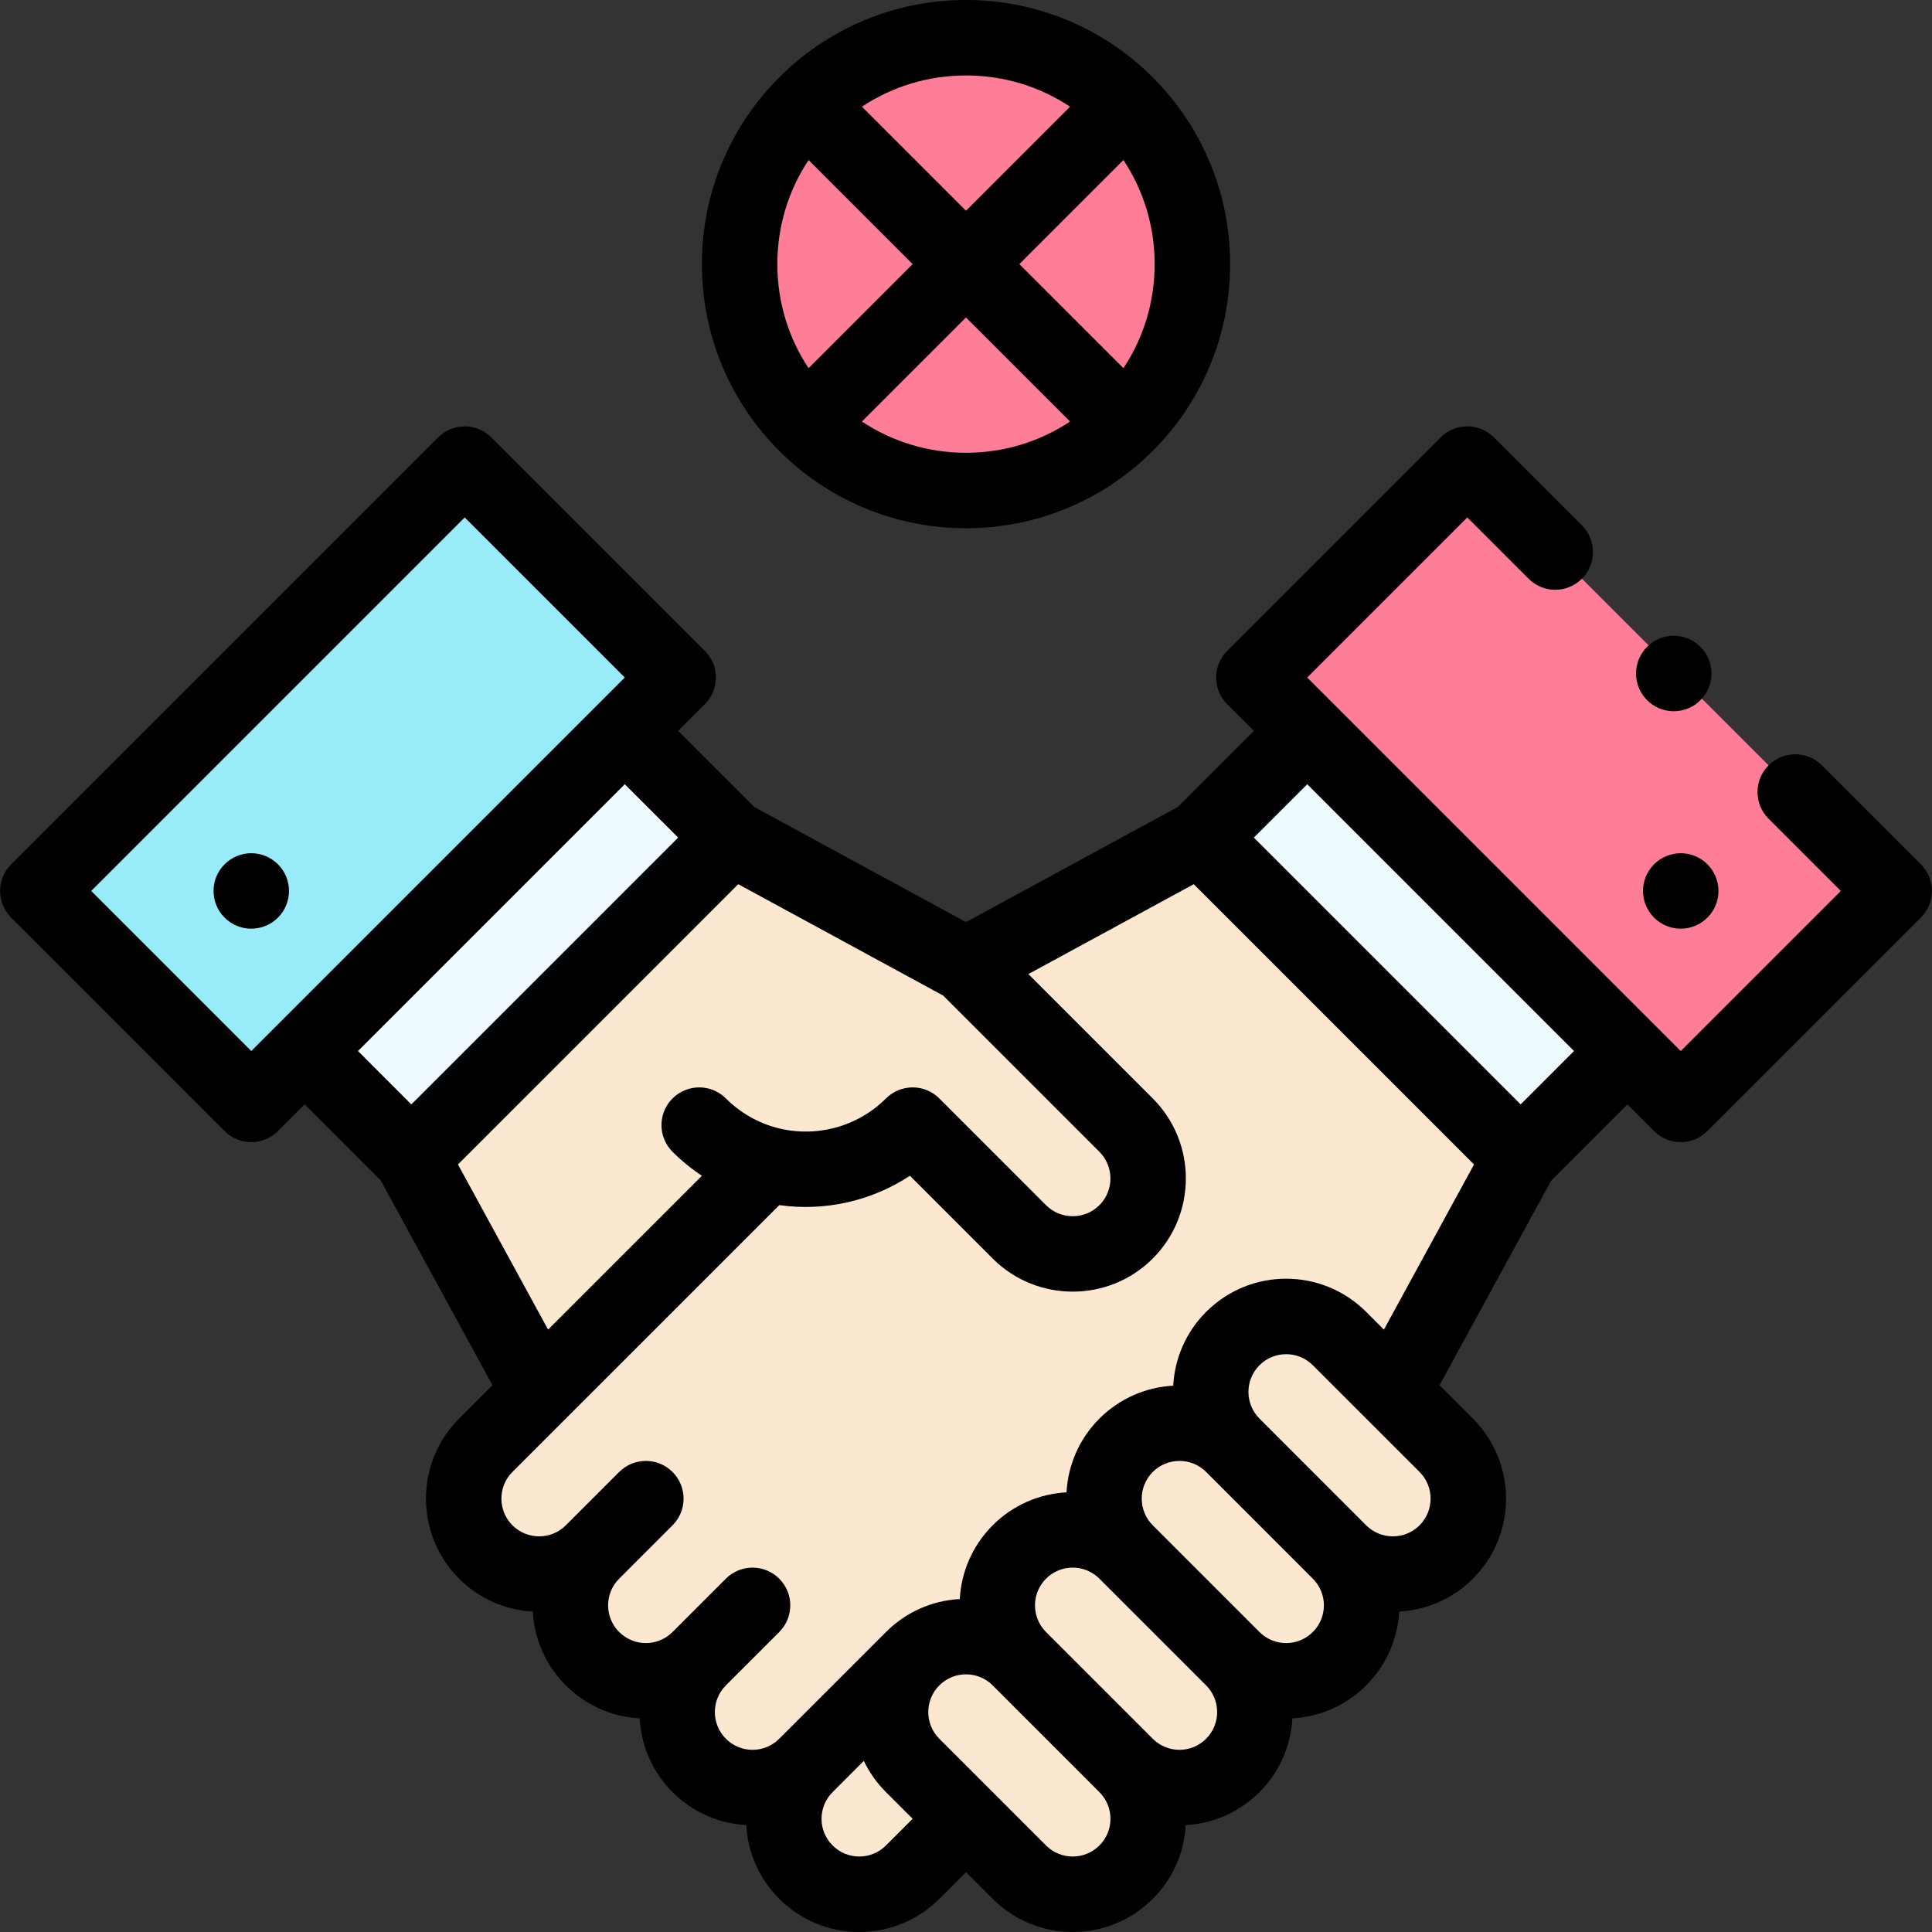 <svg id="Capa_1" enable-background="new 0 0 512.054 512.054" height="512" viewBox="0 0 512.054 512.054" width="512" xmlns="http://www.w3.org/2000/svg"><rect x="0" y="0" width="512.054" height="512.054" fill="#333333" stroke="none"/><g><g><path d="m179.737 179.57c-2.965 2.951-28.379 28.371-113.14 113.14l-56.57-56.57 113.14-113.14z" fill="#99ebfa"/><path d="m502.027 236.14-56.57 56.57c-5.884-5.885-109.401-109.419-113.14-113.14l56.57-56.57z" fill="#ff7d97"/><path d="m431.317 278.56-28.28 28.29-84.86-84.86 28.29-28.28z" fill="#eefaff"/><circle cx="256.027" cy="70" fill="#ff7d97" r="60"/><path d="m369.167 368.91 33.87-62.06-84.86-84.86-62.15 33.78-62.15-33.78-84.86 84.86 33.87 62.06-14.14 14.14c-7.81 7.81-7.81 20.48 0 28.29s20.47 7.81 28.29 0c-7.82 7.81-7.82 20.47 0 28.28 7.81 7.81 20.47 7.81 28.28 0-7.81 7.81-7.81 20.48 0 28.29s20.47 7.81 28.28 0c-7.81 7.81-7.81 20.47 0 28.28s20.48 7.81 28.29 0l14.14-14.14 14.14 14.14c7.81 7.81 20.48 7.81 28.29 0s7.81-20.47 0-28.28c7.81 7.81 20.47 7.81 28.28 0s7.81-20.48 0-28.29c7.81 7.81 20.47 7.81 28.28 0 7.82-7.81 7.82-20.47 0-28.28 7.82 7.81 20.48 7.81 28.29 0s7.81-20.48 0-28.29z" fill="#fce8d0"/><path d="m193.877 221.99-84.86 84.86-28.28-28.29 84.85-84.85z" fill="#eefaff"/></g><g><path d="m452.527 243.21c3.91-3.91 3.91-10.24 0-14.14-3.9-3.91-10.23-3.91-14.14 0-3.9 3.9-3.9 10.23 0 14.14 3.91 3.9 10.24 3.9 14.14 0z"/><path d="m73.667 229.07c-3.91-3.91-10.24-3.91-14.14 0-3.91 3.9-3.91 10.23 0 14.14 3.9 3.9 10.23 3.9 14.14 0 3.9-3.91 3.9-10.24 0-14.14z"/><path d="m59.526 299.781c3.905 3.904 10.241 3.904 14.145-.003l7.068-7.073 20.191 20.198 29.595 54.227-8.849 8.848c-11.697 11.698-11.697 30.733 0 42.432 5.424 5.424 12.426 8.327 19.545 8.719.399 7.394 3.467 14.289 8.745 19.561 5.275 5.274 12.167 8.339 19.558 8.738.392 7.119 3.297 14.125 8.723 19.551 5.271 5.271 12.158 8.335 19.543 8.738.402 7.385 3.466 14.272 8.737 19.542 11.723 11.723 30.706 11.726 42.433 0l7.068-7.068 7.069 7.069c11.724 11.722 30.706 11.725 42.433 0 5.271-5.271 8.335-12.158 8.738-19.543 7.384-.402 14.271-3.467 19.542-8.738 5.426-5.427 8.331-12.432 8.723-19.551 7.39-.399 14.282-3.464 19.553-8.734 5.282-5.276 8.352-12.171 8.75-19.565 7.118-.393 14.122-3.296 19.545-8.719 11.697-11.698 11.697-30.733 0-42.432l-8.85-8.846 29.596-54.228 20.191-20.198 7.067 7.073c3.906 3.909 10.238 3.907 14.145.003l56.57-56.57c3.905-3.905 3.905-10.237 0-14.142l-26.223-26.223c-3.904-3.905-10.234-3.905-14.143 0-3.905 3.905-3.905 10.237 0 14.142l19.151 19.152-42.425 42.425c1.464 1.462-20.42-20.425-98.998-98.998l42.426-42.425 16.24 16.241c3.906 3.906 10.236 3.906 14.143 0 3.905-3.905 3.905-10.237 0-14.142l-23.312-23.312c-3.904-3.903-10.236-3.905-14.143 0l-56.57 56.57c-3.903 3.903-3.905 10.241.003 14.145l7.073 7.068-20.191 20.184-56.103 30.493-56.103-30.493-20.191-20.184 7.073-7.068c3.904-3.901 3.909-10.239.003-14.145l-56.57-56.57c-3.906-3.905-10.236-3.904-14.143 0l-113.141 113.139c-1.875 1.875-2.929 4.419-2.929 7.071s1.054 5.196 2.929 7.071zm61.854 8.849 74.285-74.286 54.314 29.521 41.407 41.407c3.897 3.898 3.896 10.247-.001 14.147-3.9 3.9-10.248 3.9-14.146.001l-28.279-28.29c-1.875-1.876-4.419-2.93-7.071-2.93 0 0 0 0-.001 0-2.651 0-5.195 1.054-7.07 2.929-7.55 7.549-18.655 10.529-28.996 7.768-5.052-1.346-9.696-4.032-13.434-7.768-3.904-3.905-10.237-3.905-14.142 0s-3.905 10.237.001 14.142c2.386 2.386 5.001 4.51 7.79 6.355l-40.771 40.766zm113.436 180.489c-3.908 3.908-10.239 3.908-14.147 0-3.906-3.906-3.909-10.223-.003-14.134.001-.001.002-.002.003-.003l.005-.005 8.274-8.273c1.451 3.033 3.421 5.831 5.869 8.279l7.069 7.069zm56.569 0c-3.909 3.908-10.239 3.907-14.147 0-9.475-9.475-17.775-17.775-28.279-28.28-3.907-3.907-3.91-10.231-.005-14.143.001-.001.006-.007.007-.007 3.907-3.904 10.223-3.905 14.131-.001.001.001.002.002.003.004l28.29 28.29c3.902 3.901 3.917 10.22 0 14.137zm28.281-28.28c-3.908 3.907-10.229 3.908-14.138 0l-28.29-28.29c-3.897-3.898-3.897-10.241 0-14.138 3.905-3.905 10.234-3.91 14.144-.004.001.001.002.002.003.004l28.28 28.28c3.901 3.901 3.901 10.247.001 14.148zm28.28-28.29c-3.908 3.908-10.229 3.908-14.138 0l-28.28-28.28c-3.9-3.901-3.9-10.248-.001-14.148 3.9-3.896 10.242-3.898 14.139 0l.005.005 28.274 28.284c.002.002.004.003.006.005 3.907 3.904 3.915 10.219-.005 14.134zm28.29-28.28c-3.897 3.898-10.246 3.896-14.151-.003l-28.276-28.287c-3.897-3.897-3.897-10.24 0-14.138 3.906-3.905 10.226-3.91 14.141.002l28.287 28.277c3.899 3.901 3.899 10.248-.001 14.149zm-14.147-56.57c-11.724-11.722-30.697-11.725-42.423 0-5.428 5.428-8.333 12.437-8.722 19.558-7.121.39-14.129 3.294-19.558 8.722-5.426 5.426-8.331 12.432-8.723 19.551-7.395.398-14.291 3.463-19.567 8.739-5.424 5.424-8.328 12.426-8.721 19.542-7.391.399-14.284 3.464-19.559 8.738l-28.29 28.29c-3.907 3.907-10.229 3.908-14.138 0-3.9-3.901-3.9-10.248 0-14.148l14.14-14.14c3.905-3.905 3.905-10.237 0-14.142-3.906-3.905-10.236-3.905-14.143 0l-14.14 14.14c-3.888 3.887-10.209 3.928-14.143-.004-3.907-3.904-3.915-10.219.005-14.134l14.141-14.14c3.905-3.905 3.905-10.237 0-14.142s-10.235-3.905-14.143 0l-14.136 14.136c-3.906 3.901-10.254 3.901-14.152.004-3.9-3.901-3.9-10.248 0-14.148 8.621-8.62 61.837-61.828 70.728-70.718 12.119 1.709 24.471-1.093 34.62-7.78l21.931 21.938c11.699 11.698 30.734 11.698 42.436-.004 11.689-11.705 11.688-30.738-.004-42.428l-32.965-32.965 43.826-23.82 74.285 74.286-23.886 43.767zm-15.623-139.848 70.71 70.71-14.141 14.146-70.715-70.715zm-237.448 84.856-14.141-14.146 70.71-70.71 14.146 14.141zm14.149-155.565 42.426 42.425c1.486-1.488-20.425 20.42-98.998 98.998l-42.425-42.425z"/><path d="m256.027 0c-38.666 0-70 31.326-70 70 0 38.662 31.323 70 70 70 38.666 0 70-31.326 70-70 0-38.662-31.323-70-70-70zm41.722 97.58-27.58-27.58 27.579-27.579c5.385 8.114 8.279 17.625 8.279 27.579 0 9.955-2.895 19.468-8.278 27.58zm-14.143-69.301-27.579 27.579-27.579-27.579c8.114-5.385 17.625-8.279 27.579-8.279s19.466 2.894 27.579 8.279zm-69.3 69.3c-5.384-8.114-8.279-17.625-8.279-27.579 0-9.955 2.895-19.468 8.278-27.58l27.58 27.58zm14.141 14.143 27.58-27.58 27.579 27.579c-8.114 5.384-17.625 8.279-27.579 8.279-9.955 0-19.468-2.895-27.58-8.278z"/><circle cx="443.611" cy="178.505" r="10"/></g></g></svg>